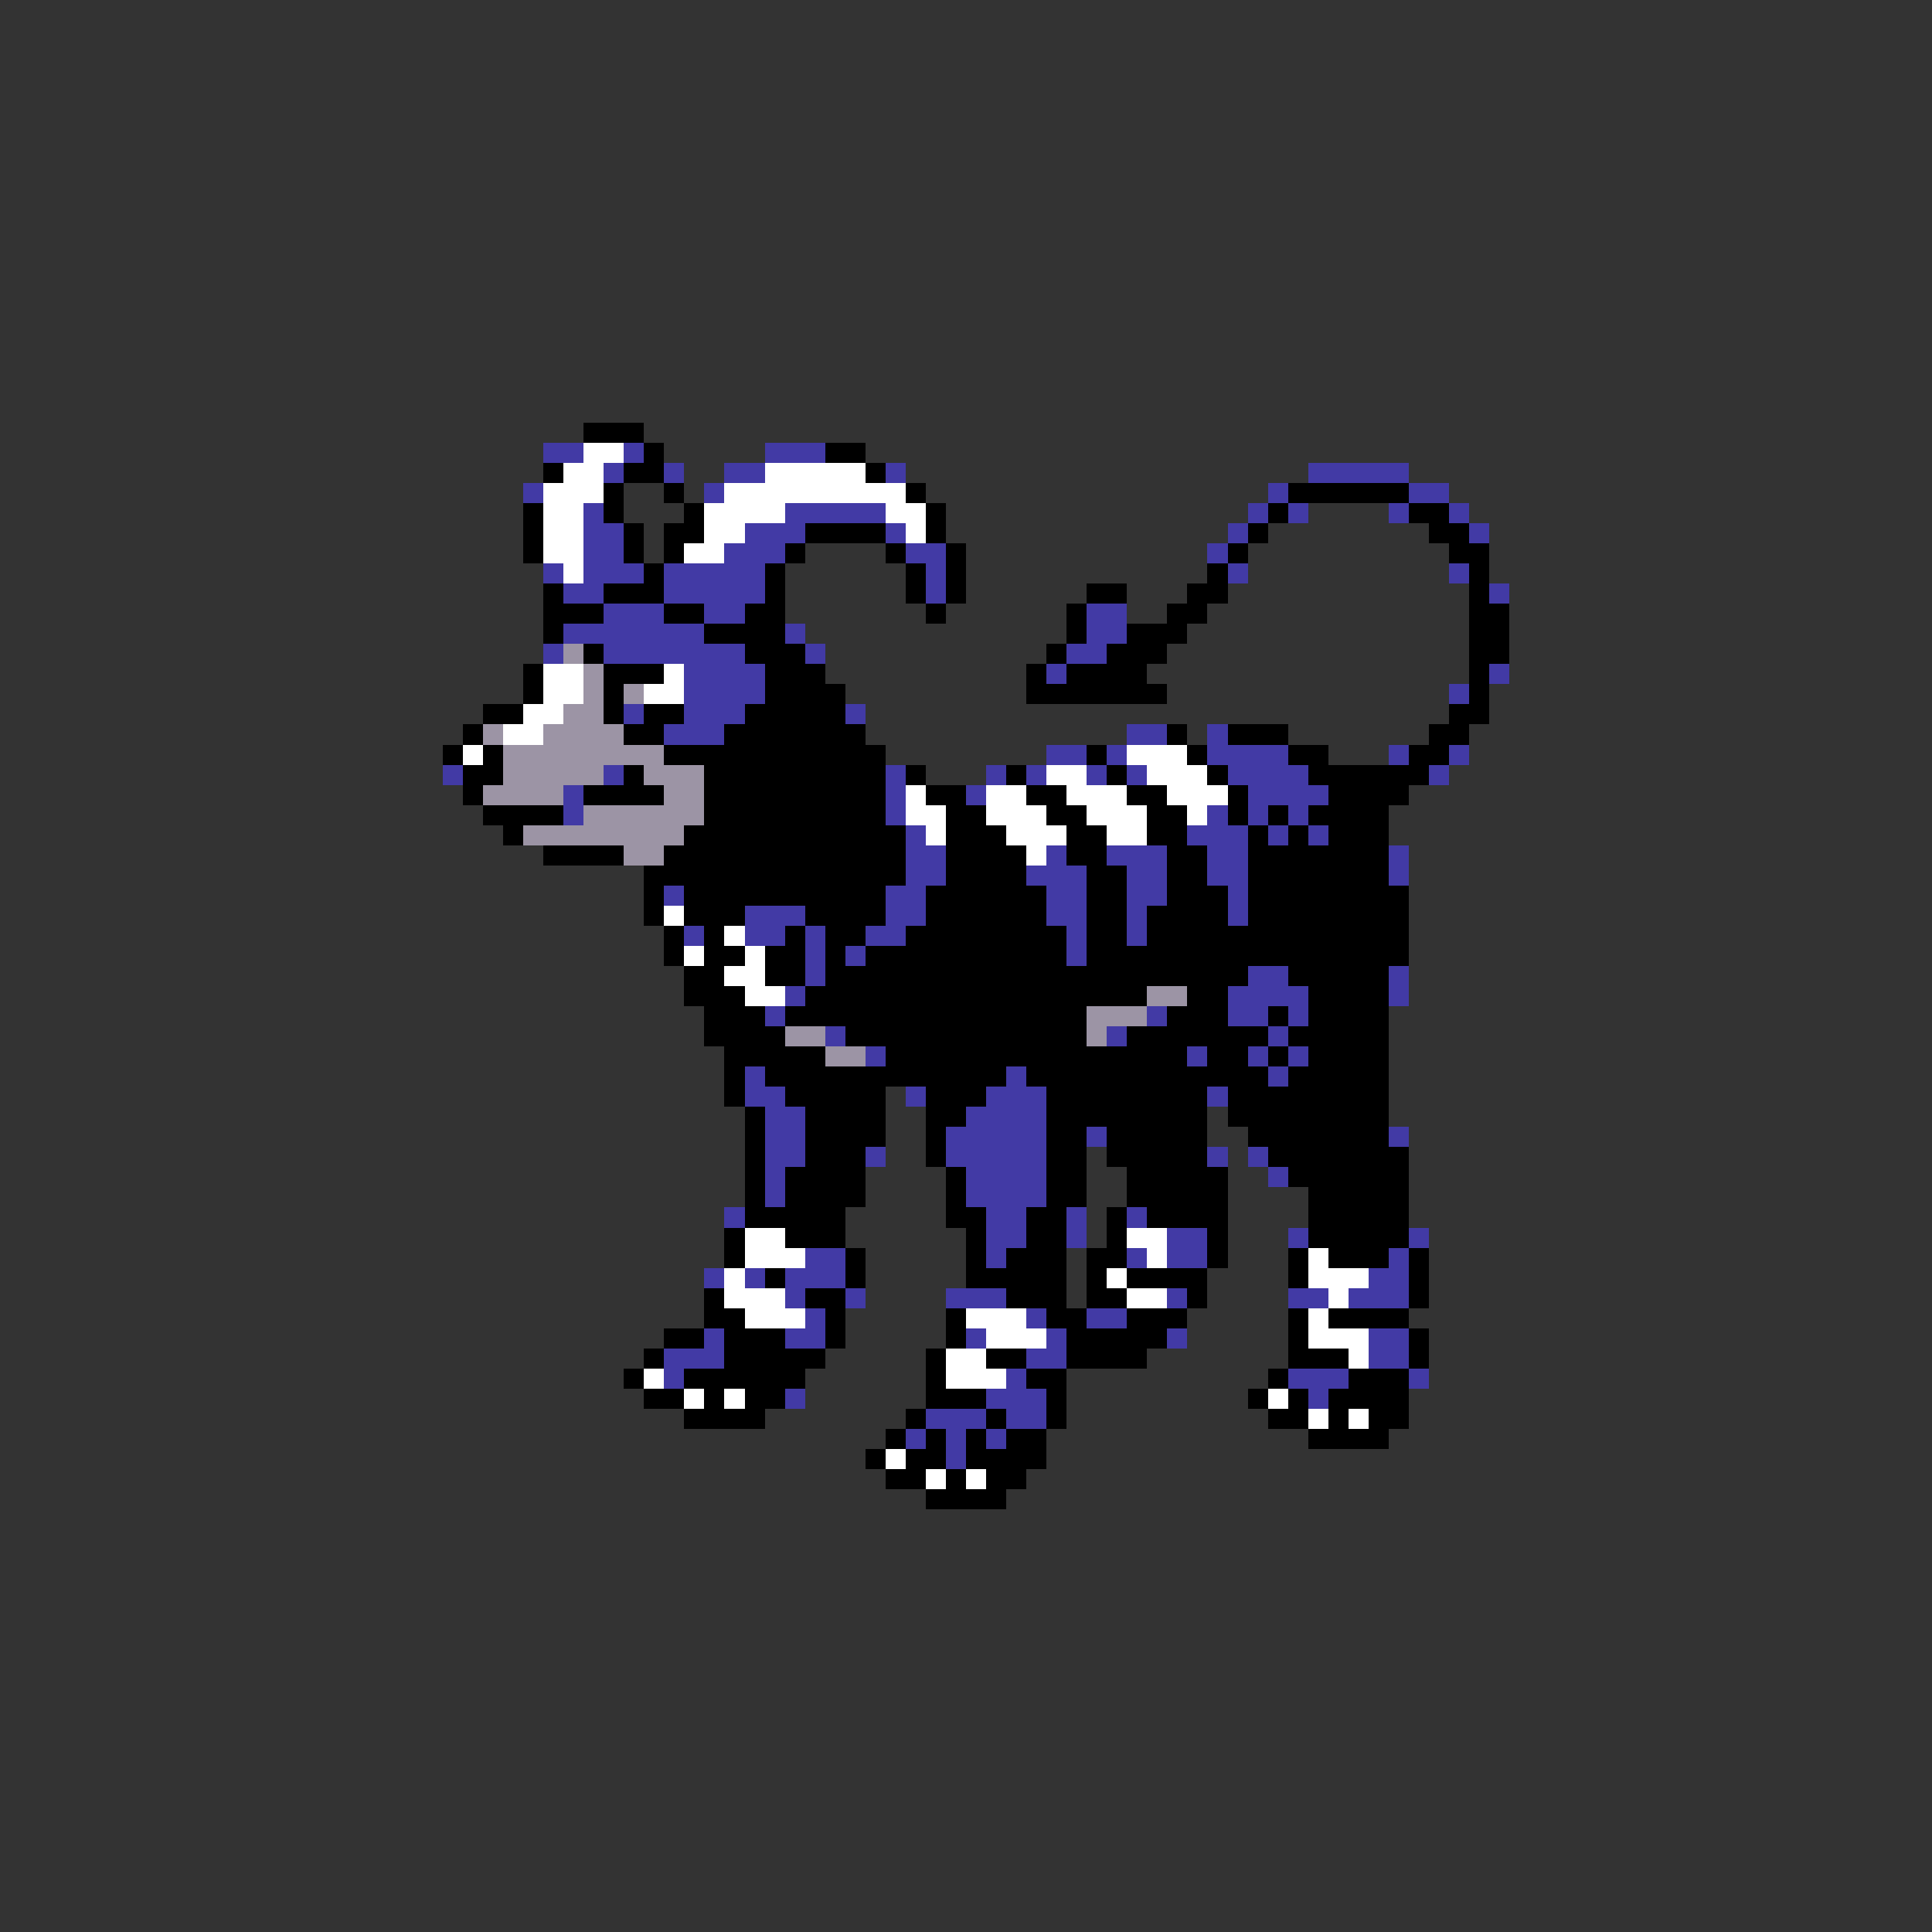 <svg xmlns="http://www.w3.org/2000/svg" viewBox="0 -0.5 96 96" shape-rendering="crispEdges">
<rect x="0" y="-0.5" width="96" height="96" fill="#333333" stroke="none"/>
<path stroke="#000000" d="M29 21h3M32 22h1M41 22h2M27 23h1M31 23h2M43 23h1M30 24h1M33 24h1M45 24h1M64 24h6M26 25h1M30 25h1M34 25h1M46 25h1M63 25h1M70 25h2M26 26h1M31 26h1M33 26h2M40 26h4M46 26h1M62 26h1M71 26h2M26 27h1M31 27h1M33 27h1M39 27h1M44 27h1M47 27h1M61 27h1M72 27h2M32 28h1M38 28h1M45 28h1M47 28h1M60 28h1M73 28h1M27 29h1M30 29h3M38 29h1M45 29h1M47 29h1M54 29h2M59 29h2M73 29h1M27 30h3M33 30h2M37 30h2M46 30h1M53 30h1M58 30h2M73 30h2M27 31h1M35 31h4M53 31h1M56 31h3M73 31h2M29 32h1M37 32h3M52 32h1M55 32h3M73 32h2M26 33h1M30 33h3M38 33h3M51 33h1M53 33h4M73 33h1M26 34h1M30 34h1M38 34h4M51 34h7M73 34h1M24 35h2M30 35h1M32 35h2M37 35h5M72 35h2M23 36h1M31 36h2M36 36h7M58 36h1M61 36h3M71 36h2M22 37h1M24 37h1M33 37h11M54 37h1M59 37h1M64 37h2M70 37h2M23 38h2M31 38h1M35 38h9M45 38h1M50 38h1M55 38h1M60 38h1M65 38h6M23 39h1M29 39h4M35 39h9M46 39h2M51 39h2M56 39h2M61 39h1M66 39h4M24 40h4M35 40h9M47 40h2M52 40h2M57 40h2M61 40h1M63 40h1M65 40h4M25 41h1M34 41h11M47 41h3M53 41h2M57 41h2M62 41h1M64 41h1M66 41h3M27 42h4M33 42h12M47 42h4M53 42h2M58 42h2M62 42h7M32 43h13M47 43h4M54 43h2M58 43h2M62 43h7M32 44h1M34 44h10M46 44h6M54 44h2M58 44h3M62 44h8M32 45h1M34 45h3M40 45h4M46 45h6M54 45h2M57 45h4M62 45h8M33 46h1M35 46h1M39 46h1M41 46h2M45 46h8M54 46h2M57 46h13M33 47h1M35 47h2M38 47h2M41 47h1M43 47h10M54 47h16M34 48h2M38 48h2M41 48h21M64 48h5M34 49h3M40 49h17M59 49h2M65 49h4M35 50h3M39 50h15M58 50h3M63 50h1M65 50h4M35 51h4M42 51h12M56 51h7M64 51h5M36 52h5M44 52h15M60 52h2M63 52h1M65 52h4M36 53h1M38 53h12M51 53h12M64 53h5M36 54h1M39 54h5M46 54h3M52 54h8M61 54h8M37 55h1M40 55h4M46 55h2M52 55h8M61 55h8M37 56h1M40 56h4M46 56h1M52 56h2M55 56h5M62 56h7M37 57h1M40 57h3M46 57h1M52 57h2M55 57h5M63 57h7M37 58h1M39 58h4M47 58h1M52 58h2M56 58h5M64 58h6M37 59h1M39 59h4M47 59h1M52 59h2M56 59h5M65 59h5M37 60h5M47 60h2M51 60h2M55 60h1M57 60h4M65 60h5M36 61h1M39 61h3M48 61h1M51 61h2M55 61h1M60 61h1M65 61h5M36 62h1M42 62h1M48 62h1M50 62h3M54 62h2M60 62h1M64 62h1M66 62h3M70 62h1M38 63h1M42 63h1M48 63h5M54 63h1M56 63h4M64 63h1M70 63h1M35 64h1M40 64h2M50 64h3M54 64h2M59 64h1M70 64h1M35 65h2M41 65h1M47 65h1M52 65h2M56 65h3M64 65h1M66 65h4M33 66h2M36 66h3M41 66h1M47 66h1M53 66h5M64 66h1M70 66h1M32 67h1M36 67h5M46 67h1M49 67h2M53 67h4M64 67h3M70 67h1M31 68h1M34 68h6M46 68h1M51 68h2M63 68h1M67 68h3M32 69h2M35 69h1M37 69h2M46 69h3M52 69h1M62 69h1M64 69h1M66 69h4M34 70h4M45 70h1M49 70h1M52 70h1M63 70h2M66 70h1M68 70h2M44 71h1M46 71h1M48 71h1M50 71h2M65 71h4M43 72h1M45 72h2M48 72h4M44 73h2M47 73h1M49 73h2M46 74h4" />
<path stroke="#423aa5" d="M27 22h2M31 22h1M38 22h3M30 23h1M33 23h1M36 23h2M44 23h1M65 23h5M26 24h1M35 24h1M63 24h1M70 24h2M29 25h1M39 25h5M62 25h1M64 25h1M69 25h1M72 25h1M29 26h2M37 26h3M44 26h1M61 26h1M73 26h1M29 27h2M36 27h3M45 27h2M60 27h1M27 28h1M29 28h3M33 28h5M46 28h1M61 28h1M72 28h1M28 29h2M33 29h5M46 29h1M74 29h1M30 30h3M35 30h2M54 30h2M28 31h7M39 31h1M54 31h2M27 32h1M30 32h7M40 32h1M53 32h2M34 33h4M52 33h1M74 33h1M34 34h4M72 34h1M31 35h1M34 35h3M42 35h1M33 36h3M56 36h2M60 36h1M52 37h2M55 37h1M60 37h4M69 37h1M72 37h1M22 38h1M30 38h1M44 38h1M49 38h1M51 38h1M54 38h1M56 38h1M61 38h4M71 38h1M28 39h1M44 39h1M48 39h1M62 39h4M28 40h1M44 40h1M60 40h1M62 40h1M64 40h1M45 41h1M59 41h3M63 41h1M65 41h1M45 42h2M52 42h1M55 42h3M60 42h2M69 42h1M45 43h2M51 43h3M56 43h2M60 43h2M69 43h1M33 44h1M44 44h2M52 44h2M56 44h2M61 44h1M37 45h3M44 45h2M52 45h2M56 45h1M61 45h1M34 46h1M37 46h2M40 46h1M43 46h2M53 46h1M56 46h1M40 47h1M42 47h1M53 47h1M40 48h1M62 48h2M69 48h1M39 49h1M61 49h4M69 49h1M38 50h1M57 50h1M61 50h2M64 50h1M41 51h1M55 51h1M63 51h1M43 52h1M59 52h1M62 52h1M64 52h1M37 53h1M50 53h1M63 53h1M37 54h2M45 54h1M49 54h3M60 54h1M38 55h2M48 55h4M38 56h2M47 56h5M54 56h1M69 56h1M38 57h2M43 57h1M47 57h5M60 57h1M62 57h1M38 58h1M48 58h4M63 58h1M38 59h1M48 59h4M36 60h1M49 60h2M53 60h1M56 60h1M49 61h2M53 61h1M58 61h2M64 61h1M70 61h1M40 62h2M49 62h1M56 62h1M58 62h2M69 62h1M35 63h1M37 63h1M39 63h3M68 63h2M39 64h1M42 64h1M47 64h3M58 64h1M64 64h2M67 64h3M40 65h1M51 65h1M54 65h2M35 66h1M39 66h2M48 66h1M52 66h1M58 66h1M68 66h2M33 67h3M51 67h2M68 67h2M33 68h1M50 68h1M64 68h3M70 68h1M39 69h1M49 69h3M65 69h1M46 70h3M50 70h2M45 71h1M47 71h1M49 71h1M47 72h1" />
<path stroke="#ffffff" d="M29 22h2M28 23h2M38 23h5M27 24h3M36 24h9M27 25h2M35 25h4M44 25h2M27 26h2M35 26h2M45 26h1M27 27h2M34 27h2M28 28h1M27 33h2M33 33h1M27 34h2M32 34h2M26 35h2M25 36h2M23 37h1M56 37h3M52 38h2M57 38h3M45 39h1M49 39h2M53 39h3M58 39h3M45 40h2M49 40h3M54 40h3M59 40h1M46 41h1M50 41h3M55 41h2M51 42h1M33 45h1M36 46h1M34 47h1M37 47h1M36 48h2M37 49h2M37 61h2M56 61h2M37 62h3M57 62h1M65 62h1M36 63h1M55 63h1M65 63h3M36 64h3M56 64h2M66 64h1M37 65h3M48 65h3M65 65h1M49 66h3M65 66h3M47 67h2M67 67h1M32 68h1M47 68h3M34 69h1M36 69h1M63 69h1M65 70h1M67 70h1M44 72h1M46 73h1M48 73h1" />
<path stroke="#9c94a5" d="M28 32h1M29 33h1M29 34h1M31 34h1M28 35h2M24 36h1M27 36h4M25 37h8M25 38h5M32 38h3M24 39h4M33 39h2M29 40h6M26 41h8M31 42h2M57 49h2M54 50h3M39 51h2M54 51h1M41 52h2" />
</svg>